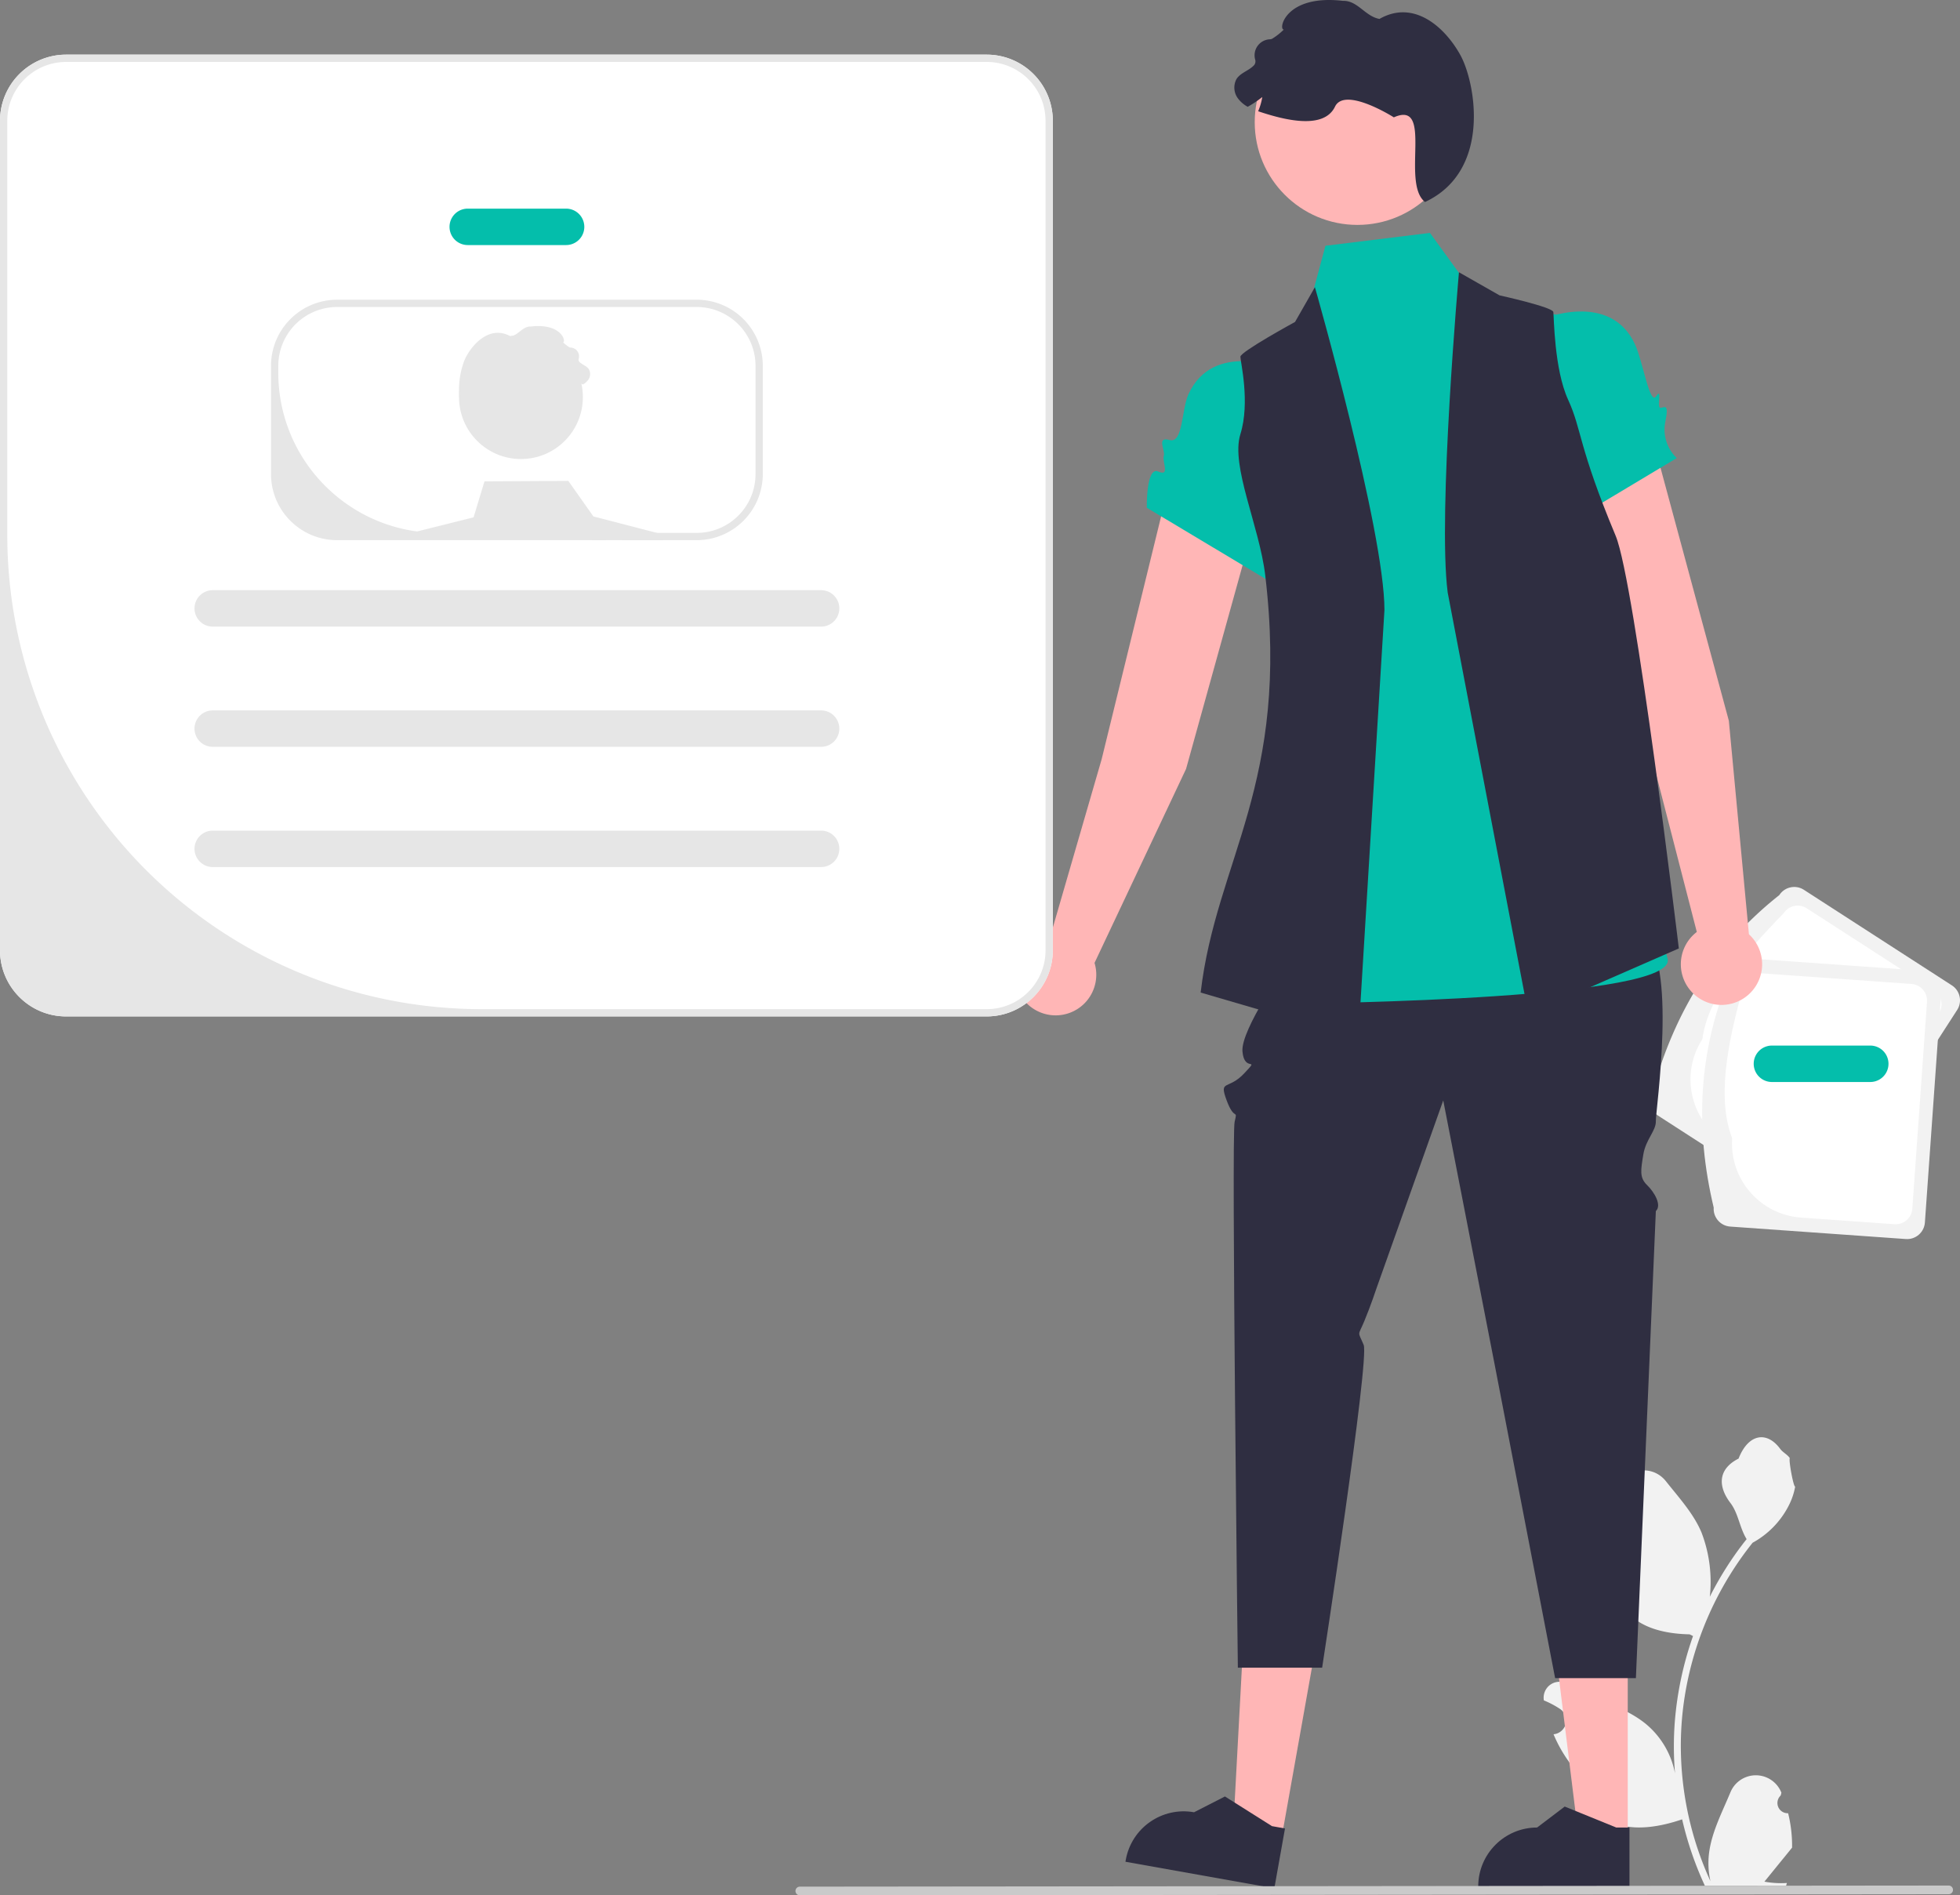 <svg xmlns="http://www.w3.org/2000/svg" width="538.022" height="520.25" xmlns:v="https://vecta.io/nano"><rect width="100%" height="100%" fill="#808080" stroke="none"/><path d="M490.839 497.713a2.81 2.81 0 0 1-2.035-4.866l.192-.765q-.038-.092-.076-.184a7.54 7.54 0 0 0-13.907.052c-2.275 5.478-5.17 10.966-5.883 16.758-.314 2.56-.182 5.156.392 7.671a89.42 89.42 0 0 1-8.134-37.139 86.51 86.51 0 0 1 .535-9.628q.443-3.931 1.231-7.807a90.45 90.45 0 0 1 17.938-38.337 24.07 24.07 0 0 0 10.012-10.387 18.36 18.36 0 0 0 1.67-5.018c-.487.064-1.838-7.359-1.47-7.815-.679-1.031-1.895-1.543-2.637-2.549-3.689-5.002-8.773-4.129-11.426 2.669-5.669 2.861-5.724 7.606-2.245 12.169 2.213 2.903 2.517 6.832 4.459 9.94l-.607.759a91.04 91.04 0 0 0-9.502 15.054c.649-5.956-.126-11.981-2.259-17.579-2.163-5.217-6.216-9.611-9.786-14.122-4.288-5.418-13.08-3.053-13.836 3.814q-.011.1-.021.199.795.449 1.557.952a3.81 3.81 0 0 1-1.535 6.93l-.078.012a37.89 37.89 0 0 0 .999 5.665c-4.579 17.71 5.307 24.16 19.424 24.45l.927.471a92.9 92.9 0 0 0-5.002 23.539 88.16 88.16 0 0 0 .064 14.231l-.024-.168a23.29 23.29 0 0 0-7.95-13.448c-6.118-5.026-14.762-6.877-21.363-10.917a4.37 4.37 0 0 0-6.694 4.252q.013.088.027.176a25.58 25.58 0 0 1 2.868 1.382q.795.449 1.557.952a3.81 3.81 0 0 1-1.535 6.93l-.078.012-.16.024a37.94 37.94 0 0 0 6.975 10.923c2.863 15.46 15.162 16.927 28.318 12.425h.008a92.92 92.92 0 0 0 6.24 18.218h22.293c.08-.248.152-.503.224-.751a25.33 25.33 0 0 1-6.169-.367l4.962-6.105c.037-.038.072-.078.104-.12l2.525-3.108v-.001a37.1 37.1 0 0 0-1.087-9.451zm-37.146-198.235c5.908-21.452 16.929-39.723 34.723-53.778 1.466-2.265 4.488-2.915 6.756-1.455l40.615 26.224c2.265 1.466 2.915 4.488 1.455 6.756l-34.723 53.778c-1.466 2.265-4.488 2.915-6.756 1.455l-40.615-26.224c-2.265-1.466-2.915-4.488-1.455-6.756z" fill="#f2f2f2"/><path d="M467.296 285.246c1.522-11.334 10.899-22.921 22.323-34.574 1.373-2.121 4.203-2.73 6.328-1.362l34.905 22.537c2.121 1.373 2.731 4.203 1.363 6.328l-30.899 47.855c-1.373 2.121-4.204 2.73-6.328 1.362l-21.623-13.961c-9.448-6.115-12.162-18.724-6.069-28.185z" fill="#fff"/><path d="M470.411 331.461c-5.154-21.646-4.294-42.966 4.531-63.854.194-2.691 2.529-4.717 5.221-4.529l48.224 3.422c2.691.194 4.717 2.529 4.529 5.221l-4.531 63.854c-.194 2.691-2.529 4.717-5.221 4.529l-48.224-3.422c-2.691-.194-4.717-2.529-4.529-5.221z" fill="#f2f2f2"/><path d="M475.478 312.437c-4.125-10.667-1.487-25.337 2.913-41.051.182-2.52 2.369-4.417 4.889-4.241l41.444 2.941c2.52.182 4.418 2.369 4.242 4.889l-4.032 56.821c-.182 2.52-2.369 4.417-4.889 4.241l-25.674-1.822c-11.225-.809-19.677-10.552-18.893-21.778z" fill="#fff"/><path d="M474.569 197.834l-20.659-76.467c-1.841-6.735-8.745-10.748-15.508-9.013h0c-3.399.872-6.29 3.101-7.996 6.167s-2.077 6.698-1.027 10.045l23.895 78.772 12.502 48.477c-3.73 2.848-5.279 7.726-3.875 12.205a11.16 11.16 0 0 0 10.149 7.809c4.689.21 9.007-2.538 10.804-6.874s.689-9.332-2.773-12.501zm-148.994 13.228l21.187-76.323c1.848-6.733-2.048-13.704-8.752-15.657h0c-3.368-.982-6.992-.536-10.022 1.232s-5.2 4.705-6.002 8.12l-19.577 79.955-13.944 48.082c-4.661.55-8.479 3.958-9.553 8.527s.826 9.321 4.754 11.89a11.16 11.16 0 0 0 12.798-.409c3.755-2.814 5.348-7.679 3.984-12.169zm121.241 293.177l-13.501-.001-6.422-52.073 19.925.001-.002 52.073z" fill="#ffb6b6"/><path d="M447.291 518.323l-41.515-.002v-.525c.001-8.924 7.235-16.158 16.159-16.159h.001l7.583-5.753 14.149 5.754h3.624z" fill="#2f2e41"/><path fill="#ffb6b6" d="M351.81 504.375l-13.291-2.371 2.818-52.393 19.616 3.499-9.143 51.265z"/><path d="M349.806 518.323l-40.871-7.289.092-.517c1.567-8.785 9.959-14.637 18.744-13.071h.001l8.475-4.333 12.919 8.148 3.568.636zm3.32-253.509s-12.582 17.821-12.069 23.802 4.956 1.21.513 5.98-7.032 1.57-4.849 7.464 3.072 2.077 2.183 5.894.889 149.805.889 149.805h23.137s13.048-84.651 11.396-88.603-1.614-2.232.145-6.431 3.413-9.196 3.413-9.196l18.288-51.469 14.107 72.467 16.605 86.112h22.172l5.475-128.208c1.679-1.578-.33-5.124-2.436-7.167s-1.686-4.119-1.008-8.329 3.542-6.559 3.443-9.201 6.122-44.626-3.653-51.305-97.752 8.385-97.752 8.385z" fill="#2f2e41"/><g fill="#04beab"><path d="M430.487 87.299l-25.881-6.706-12.081-16.662-28.691 3.527-6.107 22.728-20.425 11.856c36.614.219 16.897 106.293 22.278 113.137 4.379 5.569-21.858 18.819-13.635 27.271s5.183 5.07 3.275 14.271-15.818 18.94 0 18.843 111.265-1.46 108.538-12.368-2.684-8.138-6.796-14.977-6.88-3.017-5.496-13.109-3.111-17.898.02-22.364c4.806-6.855-.037-56.337-4.569-55.017z"/><path d="M423.098 87.653s18.932-8.043 25.749 6.956c2.178 4.791 4.011 16.823 5.778 14.155s.062 3.181 1.156 3.189c.976.006 2.477-1.572 1.343 3.867-.722 3.627.466 7.37 3.148 9.917l-32.904 19.706zm-71.13 13.635s-18.932-8.043-25.749 6.956c-1.917 4.218-1.44 13.591-5.174 12.539s-1.083 2.913-1.576 4.29c-.549 1.535 1.848 5.88-1.519 4.359s-3.155 9.939-3.155 9.939l32.904 19.706z"/></g><path d="M360.944 78.825l-5.454 9.545s-14.999 8.181-14.999 9.545 2.727 12.497 0 21.247 5.206 25.206 6.818 38.748c6.818 57.268-13.456 78.077-17.726 114.537l43.268 12.637 7.183-117.629c0-21.817-19.089-88.63-19.089-88.63zm39.543-4.09l11.146 6.34s14.587 3.216 14.761 4.568.226 15.725 4.048 24.056 2.769 12.76 13.064 37.386c5.26 12.582 17.335 113.25 17.335 113.25l-41.299 18.06-22.149-115.748c-2.787-21.638 3.094-87.912 3.094-87.912z" fill="#2f2e41"/><circle cx="372.616" cy="33.541" r="28.194" fill="#ffb6b6"/><path d="M391.171 55.446c-6.665-5.209 2.446-28.126-8.56-23.234 0 0-13.451-8.56-16.154-2.935-3.129 6.513-14.259 3.559-21.094 1.26a16.61 16.61 0 0 0 1.137-3.901 31.23 31.23 0 0 1-3.999 2.678c-.939-.502-1.77-1.183-2.446-2.006-1.366-1.564-1.615-3.813-.624-5.637 1.137-1.749 3.485-2.287 4.867-3.84a1.67 1.67 0 0 0 .23-1.536c-.333-1.265-.086-2.613.675-3.677s1.957-1.734 3.262-1.826a1.58 1.58 0 0 0 .749-.163c1.16-.71 2.232-1.556 3.192-2.519-1.602.073.357-9.732 16.24-7.875 3.999-.147 6.087 4.263 10.024 4.96 9.545-5.454 18.065 2.413 22.21 9.934s8.633 31.758-9.709 40.318z" fill="#2f2e41"/><path d="M270.87 15H18.14A18.16 18.16 0 0 0 0 33.13v227.73c.013 10.013 8.127 18.127 18.14 18.14h252.73A18.16 18.16 0 0 0 289 260.86V33.13A18.15 18.15 0 0 0 270.87 15z" fill="#fff"/><path d="M155.394 67.268h-27a5 5 0 1 1 0-10h27a5 5 0 1 1 0 10zm358 229.732h-27a5 5 0 1 1 0-10h27a5 5 0 1 1 0 10z" fill="#04beab"/><g fill="#e6e6e6"><path d="M225.394 172h-167a5 5 0 1 1 0-10h167a5 5 0 1 1 0 10zm0 33h-167a5 5 0 1 1 0-10h167a5 5 0 1 1 0 10zm0 33h-167a5 5 0 1 1 0-10h167a5 5 0 1 1 0 10zM191.26 82.27H92.53a18.16 18.16 0 0 0-18.14 18.13v29.73c.013 10.013 8.127 18.127 18.14 18.14h98.73a18.16 18.16 0 0 0 18.13-18.14V100.4a18.15 18.15 0 0 0-18.13-18.13zm16.13 47.86c0 8.914-7.226 16.14-16.14 16.14h-70.873c-24.293 0-43.987-19.694-43.987-43.987V100.4a16.16 16.16 0 0 1 16.14-16.13h98.73a16.15 16.15 0 0 1 16.13 16.13z"/><circle cx="143" cy="109" r="17"/><path d="M182.11 148.27L106 148l24-6 2.99-9.87L156 132l6.89 9.76 17.4 4.51 1.58.41.24 1.59zm-48.772-28.416c3.648-2.851-1.339-15.395 4.686-12.718 0 0 7.363-4.686 8.842-1.606 1.713 3.565 7.805 1.948 11.547.689a9.09 9.09 0 0 1-.623-2.135 17.19 17.19 0 0 0 2.189 1.466c.514-.275.969-.648 1.339-1.098a2.72 2.72 0 0 0 .341-3.086c-.623-.957-1.908-1.252-2.664-2.102a.92.92 0 0 1-.126-.841c.183-.692.047-1.43-.37-2.013s-1.071-.949-1.786-1c-.142.004-.283-.026-.41-.089a9.38 9.38 0 0 1-1.747-1.379c.877.04-.195-5.327-8.889-4.311-2.189-.08-3.332 2.334-5.487 2.715-5.225-2.985-9.888 1.321-12.157 5.438s-4.726 17.383 5.315 22.069zM270.87 15H18.14A18.16 18.16 0 0 0 0 33.13v227.73c.013 10.013 8.127 18.127 18.14 18.14h252.73A18.16 18.16 0 0 0 289 260.86V33.13A18.15 18.15 0 0 0 270.87 15zM287 260.86c0 8.914-7.226 16.14-16.14 16.14H132.201A130.2 130.2 0 0 1 2 146.799V33.13A16.16 16.16 0 0 1 18.14 17h252.73A16.15 16.15 0 0 1 287 33.13z"/></g><path d="M534.907 519.943l-315.357.307a1.19 1.19 0 1 1 0-2.381l315.358-.307a1.19 1.19 0 1 1 0 2.381z" fill="#cacaca"/></svg>